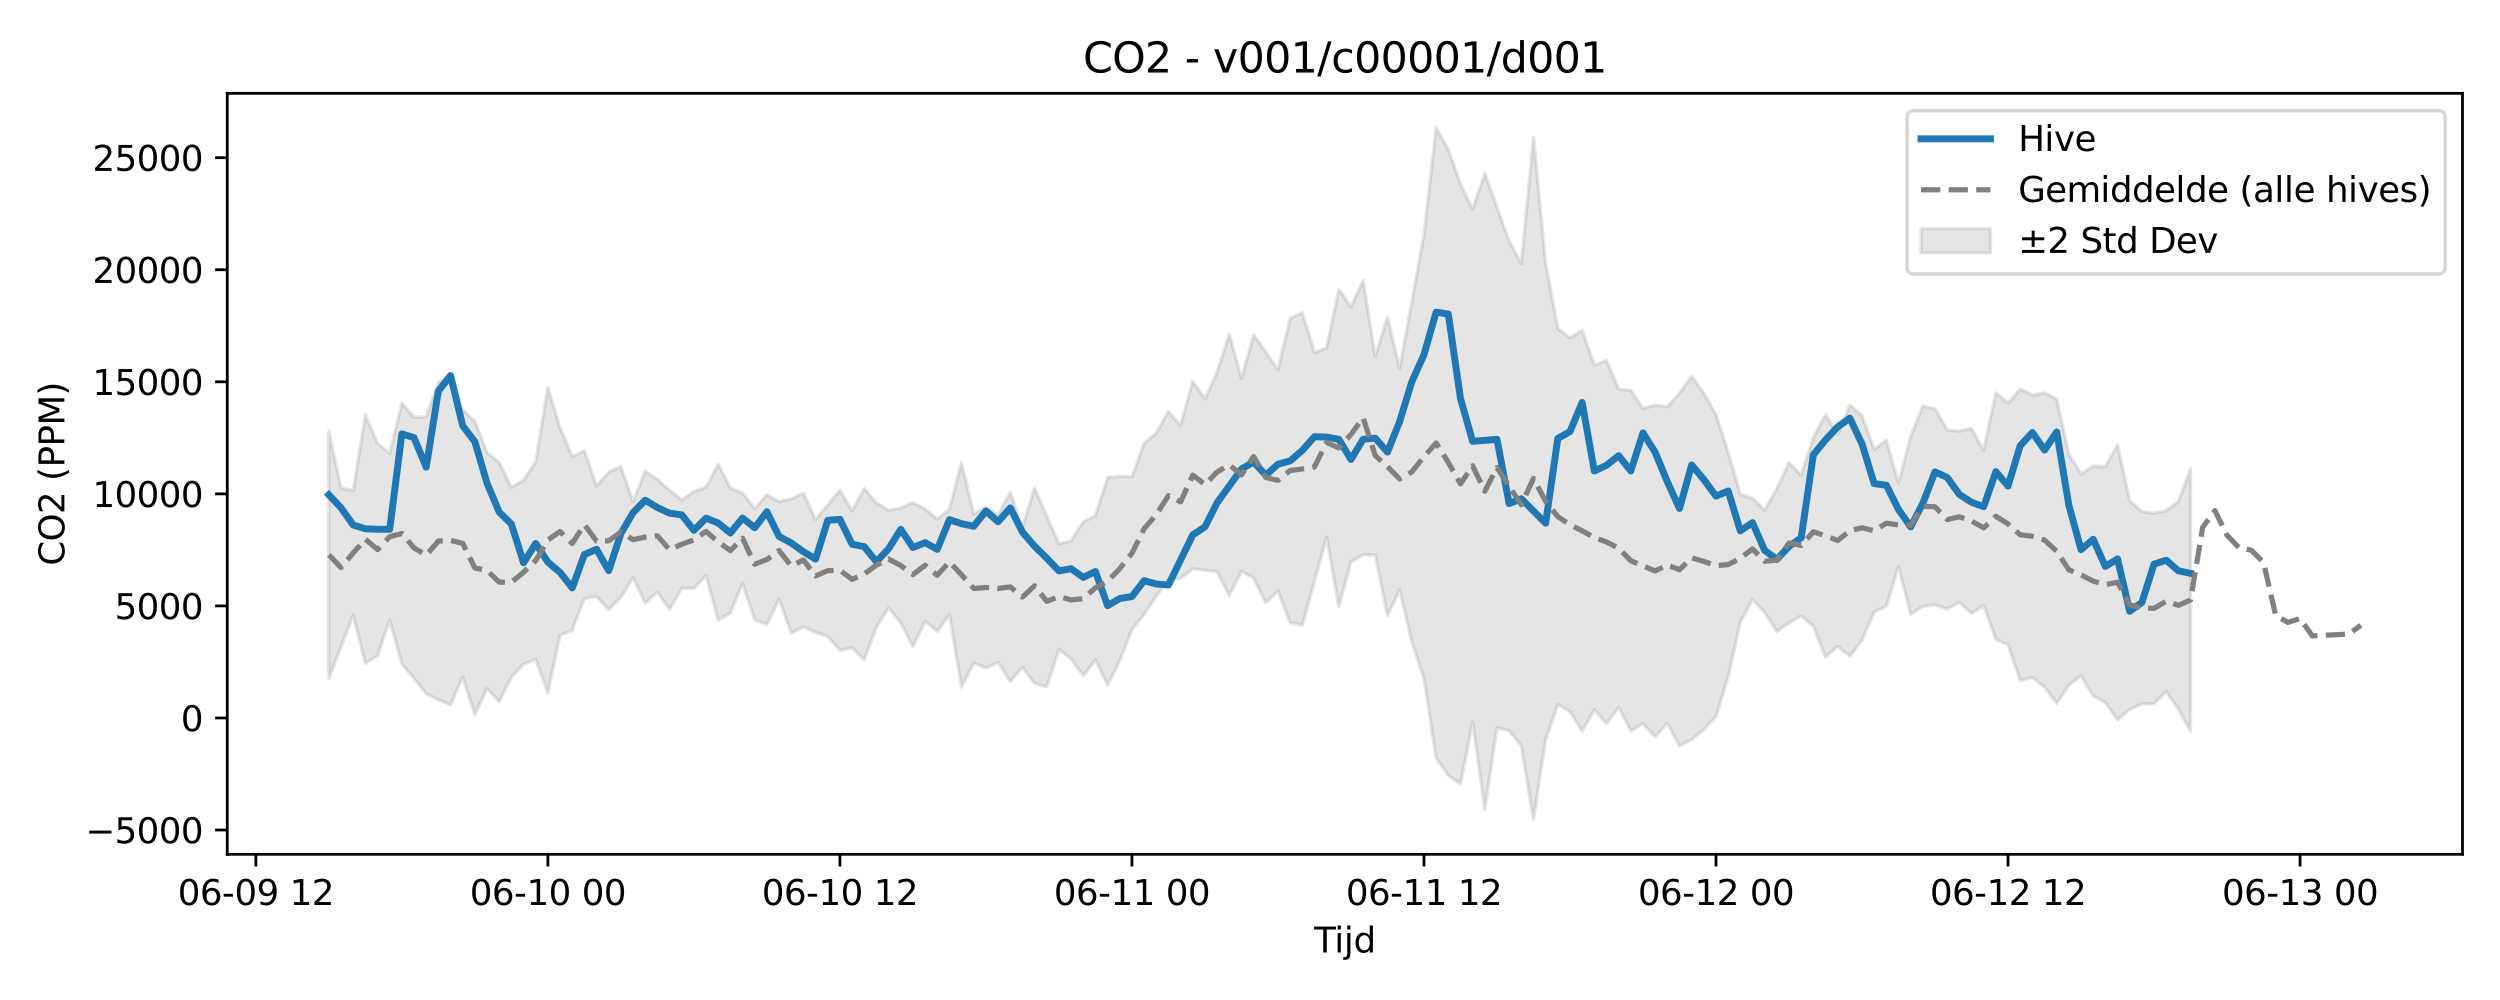 <?xml version="1.0" encoding="utf-8" standalone="no"?>
<!DOCTYPE svg PUBLIC "-//W3C//DTD SVG 1.1//EN"
  "http://www.w3.org/Graphics/SVG/1.1/DTD/svg11.dtd">
<svg xmlns:xlink="http://www.w3.org/1999/xlink" width="720pt" height="288pt" viewBox="0 0 720 288" xmlns="http://www.w3.org/2000/svg" version="1.1">
 <defs>
  <style type="text/css">*{stroke-linejoin: round; stroke-linecap: butt}</style>
 </defs>
 <g id="figure_1">
  <g id="patch_1">
   <path d="M 0 288 
L 720 288 
L 720 0 
L 0 0 
z
" style="fill: #ffffff"/>
  </g>
  <g id="axes_1">
   <g id="patch_2">
    <path d="M 65.45 246.04 
L 709.2 246.04 
L 709.2 26.88 
L 65.45 26.88 
z
" style="fill: #ffffff"/>
   </g>
   <g id="FillBetweenPolyCollection_1">
    <defs>
     <path id="m778c0a6f77" d="M 94.711 -163.724 
L 94.711 -92.685 
L 98.216 -101.659 
L 101.72 -110.799 
L 105.224 -96.98 
L 108.729 -99.143 
L 112.233 -109.472 
L 115.737 -96.816 
L 119.242 -92.606 
L 122.746 -88.187 
L 126.251 -86.468 
L 129.755 -84.993 
L 133.259 -93.028 
L 136.764 -82.207 
L 140.268 -89.719 
L 143.772 -85.913 
L 147.277 -92.959 
L 150.781 -96.705 
L 154.285 -98.048 
L 157.79 -88.462 
L 161.294 -105.051 
L 164.798 -106.446 
L 168.303 -115.63 
L 171.807 -116.232 
L 175.312 -112.45 
L 178.816 -115.993 
L 182.32 -121.655 
L 185.825 -114.295 
L 189.329 -117.542 
L 192.833 -112.461 
L 196.338 -118.574 
L 199.842 -118.573 
L 203.346 -122.231 
L 206.851 -109.398 
L 210.355 -111.501 
L 213.859 -119.966 
L 217.364 -109.494 
L 220.868 -108.139 
L 224.372 -115.425 
L 227.877 -105.657 
L 231.381 -107.45 
L 234.886 -105.893 
L 238.39 -104.692 
L 241.894 -100.757 
L 245.399 -101.395 
L 248.903 -98.008 
L 252.407 -107.343 
L 255.912 -112.953 
L 259.416 -108.597 
L 262.92 -101.781 
L 266.425 -109.017 
L 269.929 -106.128 
L 273.433 -111.037 
L 276.938 -90.12 
L 280.442 -97.076 
L 283.947 -95.622 
L 287.451 -97.276 
L 290.955 -91.741 
L 294.46 -95.83 
L 297.964 -91.153 
L 301.468 -90.254 
L 304.973 -100.965 
L 308.477 -98.223 
L 311.981 -93.38 
L 315.486 -97.934 
L 318.99 -90.638 
L 322.494 -97.667 
L 325.999 -106.684 
L 329.503 -111.089 
L 333.007 -116.275 
L 336.512 -121.079 
L 340.016 -121.437 
L 343.521 -124.173 
L 347.025 -123.781 
L 350.529 -123.364 
L 354.034 -116.416 
L 357.538 -123.534 
L 361.042 -121.498 
L 364.547 -114.367 
L 368.051 -117.801 
L 371.555 -108.666 
L 375.06 -107.972 
L 378.564 -120.616 
L 382.068 -133.316 
L 385.573 -113.282 
L 389.077 -126.2 
L 392.582 -128.179 
L 396.086 -128.191 
L 399.59 -110.651 
L 403.095 -118.142 
L 406.599 -103.223 
L 410.103 -92.496 
L 413.608 -69.696 
L 417.112 -64.666 
L 420.616 -62.239 
L 424.121 -79.957 
L 427.625 -55.011 
L 431.129 -78.392 
L 434.634 -77.546 
L 438.138 -73.177 
L 441.643 -51.922 
L 445.147 -75.005 
L 448.651 -85.092 
L 452.156 -83.055 
L 455.66 -77.421 
L 459.164 -83.582 
L 462.669 -79.598 
L 466.173 -84.281 
L 469.677 -77.422 
L 473.182 -79.65 
L 476.686 -75.801 
L 480.19 -79.687 
L 483.695 -73.108 
L 487.199 -75.015 
L 490.703 -77.904 
L 494.208 -81.676 
L 497.712 -93.076 
L 501.217 -108.819 
L 504.721 -115.348 
L 508.225 -111.6 
L 511.73 -106.134 
L 515.234 -108.563 
L 518.738 -110.634 
L 522.243 -107.655 
L 525.747 -98.771 
L 529.251 -101.799 
L 532.756 -98.973 
L 536.26 -103.654 
L 539.764 -111.756 
L 543.269 -113.401 
L 546.773 -124.785 
L 550.278 -111.068 
L 553.782 -113.334 
L 557.286 -113.804 
L 560.791 -112.538 
L 564.295 -114.497 
L 567.799 -111.329 
L 571.304 -113.607 
L 574.808 -103.821 
L 578.312 -102.284 
L 581.817 -92.008 
L 585.321 -92.876 
L 588.825 -90.093 
L 592.33 -85.402 
L 595.834 -90.636 
L 599.338 -93.378 
L 602.843 -87.522 
L 606.347 -85.632 
L 609.852 -80.746 
L 613.356 -83.663 
L 616.86 -85.271 
L 620.365 -85.357 
L 623.869 -88.803 
L 627.373 -83.814 
L 630.878 -77.45 
L 630.878 -152.957 
L 630.878 -152.957 
L 627.373 -143.516 
L 623.869 -140.914 
L 620.365 -140.228 
L 616.86 -140.643 
L 613.356 -143.904 
L 609.852 -159.85 
L 606.347 -153.591 
L 602.843 -153.787 
L 599.338 -151.448 
L 595.834 -157.179 
L 592.33 -173.07 
L 588.825 -174.824 
L 585.321 -174.232 
L 581.817 -175.935 
L 578.312 -171.914 
L 574.808 -174.825 
L 571.304 -158.313 
L 567.799 -164.585 
L 564.295 -163.812 
L 560.791 -164.189 
L 557.286 -170.283 
L 553.782 -171.023 
L 550.278 -162.359 
L 546.773 -148.821 
L 543.269 -161.242 
L 539.764 -158.556 
L 536.26 -168.297 
L 532.756 -171.347 
L 529.251 -162.874 
L 525.747 -168.583 
L 522.243 -162.036 
L 518.738 -151.157 
L 515.234 -154.72 
L 511.73 -147.27 
L 508.225 -141.106 
L 504.721 -144.491 
L 501.217 -145.648 
L 497.712 -157.707 
L 494.208 -168.566 
L 490.703 -174.713 
L 487.199 -179.682 
L 483.695 -174.726 
L 480.19 -170.892 
L 476.686 -171.31 
L 473.182 -170.341 
L 469.677 -175.572 
L 466.173 -175.903 
L 462.669 -184.232 
L 459.164 -182.8 
L 455.66 -192.86 
L 452.156 -190.712 
L 448.651 -193.347 
L 445.147 -212.213 
L 441.643 -248.52 
L 438.138 -212.056 
L 434.634 -218.574 
L 431.129 -228.282 
L 427.625 -238.042 
L 424.121 -227.746 
L 420.616 -235.054 
L 417.112 -244.946 
L 413.608 -251.158 
L 410.103 -220.424 
L 406.599 -201.003 
L 403.095 -181.959 
L 399.59 -196.606 
L 396.086 -185.353 
L 392.582 -207.194 
L 389.077 -199.543 
L 385.573 -204.684 
L 382.068 -187.857 
L 378.564 -186.425 
L 375.06 -197.906 
L 371.555 -196.319 
L 368.051 -181.488 
L 364.547 -186.629 
L 361.042 -191.543 
L 357.538 -178.943 
L 354.034 -191.816 
L 350.529 -180.768 
L 347.025 -173.107 
L 343.521 -178.162 
L 340.016 -165.482 
L 336.512 -169.464 
L 333.007 -163.301 
L 329.503 -160.363 
L 325.999 -150.656 
L 322.494 -150.837 
L 318.99 -150.455 
L 315.486 -139.494 
L 311.981 -137.759 
L 308.477 -132.231 
L 304.973 -131.363 
L 301.468 -139.393 
L 297.964 -147.418 
L 294.46 -136.262 
L 290.955 -146.226 
L 287.451 -139.749 
L 283.947 -141.965 
L 280.442 -139.939 
L 276.938 -154.752 
L 273.433 -141.346 
L 269.929 -138.514 
L 266.425 -141.375 
L 262.92 -143.241 
L 259.416 -141.664 
L 255.912 -141.074 
L 252.407 -143.122 
L 248.903 -147.345 
L 245.399 -140.862 
L 241.894 -146.812 
L 238.39 -142.6 
L 234.886 -138.37 
L 231.381 -146.004 
L 227.877 -144.327 
L 224.372 -143.481 
L 220.868 -145.54 
L 217.364 -141.504 
L 213.859 -146.01 
L 210.355 -147.397 
L 206.851 -154.323 
L 203.346 -147.706 
L 199.842 -146.436 
L 196.338 -143.962 
L 192.833 -146.854 
L 189.329 -149.885 
L 185.825 -152.333 
L 182.32 -143.501 
L 178.816 -153.59 
L 175.312 -152.058 
L 171.807 -148.065 
L 168.303 -158.19 
L 164.798 -156.49 
L 161.294 -164.799 
L 157.79 -176.457 
L 154.285 -155.068 
L 150.781 -149.703 
L 147.277 -147.623 
L 143.772 -154.805 
L 140.268 -157.713 
L 136.764 -166.626 
L 133.259 -169.997 
L 129.755 -179.731 
L 126.251 -177.877 
L 122.746 -168.012 
L 119.242 -167.811 
L 115.737 -171.88 
L 112.233 -157.426 
L 108.729 -160.339 
L 105.224 -168.451 
L 101.72 -146.719 
L 98.216 -147.43 
L 94.711 -163.724 
z
" style="stroke: #808080; stroke-opacity: 0.2"/>
    </defs>
    <g clip-path="url(#pb9022d9bfd)">
     <use xlink:href="#m778c0a6f77" x="0" y="288" style="fill: #808080; fill-opacity: 0.2; stroke: #808080; stroke-opacity: 0.2"/>
    </g>
   </g>
   <g id="matplotlib.axis_1">
    <g id="xtick_1">
     <g id="line2d_1">
      <defs>
       <path id="m0ff8b7db9d" d="M 0 0 
L 0 3.5 
" style="stroke: #000000; stroke-width: 0.8"/>
      </defs>
      <g>
       <use xlink:href="#m0ff8b7db9d" x="73.685" y="246.04" style="stroke: #000000; stroke-width: 0.8"/>
      </g>
     </g>
     <g id="text_1">
      <!-- 06-09 12 -->
      <g transform="translate(51.205 260.638) scale(0.1 -0.1)">
       <defs>
        <path id="DejaVuSans-30" d="M 2034 4250 
Q 1547 4250 1301 3770 
Q 1056 3291 1056 2328 
Q 1056 1369 1301 889 
Q 1547 409 2034 409 
Q 2525 409 2770 889 
Q 3016 1369 3016 2328 
Q 3016 3291 2770 3770 
Q 2525 4250 2034 4250 
z
M 2034 4750 
Q 2819 4750 3233 4129 
Q 3647 3509 3647 2328 
Q 3647 1150 3233 529 
Q 2819 -91 2034 -91 
Q 1250 -91 836 529 
Q 422 1150 422 2328 
Q 422 3509 836 4129 
Q 1250 4750 2034 4750 
z
" transform="scale(0.016)"/>
        <path id="DejaVuSans-36" d="M 2113 2584 
Q 1688 2584 1439 2293 
Q 1191 2003 1191 1497 
Q 1191 994 1439 701 
Q 1688 409 2113 409 
Q 2538 409 2786 701 
Q 3034 994 3034 1497 
Q 3034 2003 2786 2293 
Q 2538 2584 2113 2584 
z
M 3366 4563 
L 3366 3988 
Q 3128 4100 2886 4159 
Q 2644 4219 2406 4219 
Q 1781 4219 1451 3797 
Q 1122 3375 1075 2522 
Q 1259 2794 1537 2939 
Q 1816 3084 2150 3084 
Q 2853 3084 3261 2657 
Q 3669 2231 3669 1497 
Q 3669 778 3244 343 
Q 2819 -91 2113 -91 
Q 1303 -91 875 529 
Q 447 1150 447 2328 
Q 447 3434 972 4092 
Q 1497 4750 2381 4750 
Q 2619 4750 2861 4703 
Q 3103 4656 3366 4563 
z
" transform="scale(0.016)"/>
        <path id="DejaVuSans-2d" d="M 313 2009 
L 1997 2009 
L 1997 1497 
L 313 1497 
L 313 2009 
z
" transform="scale(0.016)"/>
        <path id="DejaVuSans-39" d="M 703 97 
L 703 672 
Q 941 559 1184 500 
Q 1428 441 1663 441 
Q 2288 441 2617 861 
Q 2947 1281 2994 2138 
Q 2813 1869 2534 1725 
Q 2256 1581 1919 1581 
Q 1219 1581 811 2004 
Q 403 2428 403 3163 
Q 403 3881 828 4315 
Q 1253 4750 1959 4750 
Q 2769 4750 3195 4129 
Q 3622 3509 3622 2328 
Q 3622 1225 3098 567 
Q 2575 -91 1691 -91 
Q 1453 -91 1209 -44 
Q 966 3 703 97 
z
M 1959 2075 
Q 2384 2075 2632 2365 
Q 2881 2656 2881 3163 
Q 2881 3666 2632 3958 
Q 2384 4250 1959 4250 
Q 1534 4250 1286 3958 
Q 1038 3666 1038 3163 
Q 1038 2656 1286 2365 
Q 1534 2075 1959 2075 
z
" transform="scale(0.016)"/>
        <path id="DejaVuSans-20" transform="scale(0.016)"/>
        <path id="DejaVuSans-31" d="M 794 531 
L 1825 531 
L 1825 4091 
L 703 3866 
L 703 4441 
L 1819 4666 
L 2450 4666 
L 2450 531 
L 3481 531 
L 3481 0 
L 794 0 
L 794 531 
z
" transform="scale(0.016)"/>
        <path id="DejaVuSans-32" d="M 1228 531 
L 3431 531 
L 3431 0 
L 469 0 
L 469 531 
Q 828 903 1448 1529 
Q 2069 2156 2228 2338 
Q 2531 2678 2651 2914 
Q 2772 3150 2772 3378 
Q 2772 3750 2511 3984 
Q 2250 4219 1831 4219 
Q 1534 4219 1204 4116 
Q 875 4013 500 3803 
L 500 4441 
Q 881 4594 1212 4672 
Q 1544 4750 1819 4750 
Q 2544 4750 2975 4387 
Q 3406 4025 3406 3419 
Q 3406 3131 3298 2873 
Q 3191 2616 2906 2266 
Q 2828 2175 2409 1742 
Q 1991 1309 1228 531 
z
" transform="scale(0.016)"/>
       </defs>
       <use xlink:href="#DejaVuSans-30"/>
       <use xlink:href="#DejaVuSans-36" transform="translate(63.623 0)"/>
       <use xlink:href="#DejaVuSans-2d" transform="translate(127.246 0)"/>
       <use xlink:href="#DejaVuSans-30" transform="translate(163.33 0)"/>
       <use xlink:href="#DejaVuSans-39" transform="translate(226.953 0)"/>
       <use xlink:href="#DejaVuSans-20" transform="translate(290.576 0)"/>
       <use xlink:href="#DejaVuSans-31" transform="translate(322.363 0)"/>
       <use xlink:href="#DejaVuSans-32" transform="translate(385.986 0)"/>
      </g>
     </g>
    </g>
    <g id="xtick_2">
     <g id="line2d_2">
      <g>
       <use xlink:href="#m0ff8b7db9d" x="157.79" y="246.04" style="stroke: #000000; stroke-width: 0.8"/>
      </g>
     </g>
     <g id="text_2">
      <!-- 06-10 00 -->
      <g transform="translate(135.309 260.638) scale(0.1 -0.1)">
       <use xlink:href="#DejaVuSans-30"/>
       <use xlink:href="#DejaVuSans-36" transform="translate(63.623 0)"/>
       <use xlink:href="#DejaVuSans-2d" transform="translate(127.246 0)"/>
       <use xlink:href="#DejaVuSans-31" transform="translate(163.33 0)"/>
       <use xlink:href="#DejaVuSans-30" transform="translate(226.953 0)"/>
       <use xlink:href="#DejaVuSans-20" transform="translate(290.576 0)"/>
       <use xlink:href="#DejaVuSans-30" transform="translate(322.363 0)"/>
       <use xlink:href="#DejaVuSans-30" transform="translate(385.986 0)"/>
      </g>
     </g>
    </g>
    <g id="xtick_3">
     <g id="line2d_3">
      <g>
       <use xlink:href="#m0ff8b7db9d" x="241.894" y="246.04" style="stroke: #000000; stroke-width: 0.8"/>
      </g>
     </g>
     <g id="text_3">
      <!-- 06-10 12 -->
      <g transform="translate(219.414 260.638) scale(0.1 -0.1)">
       <use xlink:href="#DejaVuSans-30"/>
       <use xlink:href="#DejaVuSans-36" transform="translate(63.623 0)"/>
       <use xlink:href="#DejaVuSans-2d" transform="translate(127.246 0)"/>
       <use xlink:href="#DejaVuSans-31" transform="translate(163.33 0)"/>
       <use xlink:href="#DejaVuSans-30" transform="translate(226.953 0)"/>
       <use xlink:href="#DejaVuSans-20" transform="translate(290.576 0)"/>
       <use xlink:href="#DejaVuSans-31" transform="translate(322.363 0)"/>
       <use xlink:href="#DejaVuSans-32" transform="translate(385.986 0)"/>
      </g>
     </g>
    </g>
    <g id="xtick_4">
     <g id="line2d_4">
      <g>
       <use xlink:href="#m0ff8b7db9d" x="325.999" y="246.04" style="stroke: #000000; stroke-width: 0.8"/>
      </g>
     </g>
     <g id="text_4">
      <!-- 06-11 00 -->
      <g transform="translate(303.518 260.638) scale(0.1 -0.1)">
       <use xlink:href="#DejaVuSans-30"/>
       <use xlink:href="#DejaVuSans-36" transform="translate(63.623 0)"/>
       <use xlink:href="#DejaVuSans-2d" transform="translate(127.246 0)"/>
       <use xlink:href="#DejaVuSans-31" transform="translate(163.33 0)"/>
       <use xlink:href="#DejaVuSans-31" transform="translate(226.953 0)"/>
       <use xlink:href="#DejaVuSans-20" transform="translate(290.576 0)"/>
       <use xlink:href="#DejaVuSans-30" transform="translate(322.363 0)"/>
       <use xlink:href="#DejaVuSans-30" transform="translate(385.986 0)"/>
      </g>
     </g>
    </g>
    <g id="xtick_5">
     <g id="line2d_5">
      <g>
       <use xlink:href="#m0ff8b7db9d" x="410.103" y="246.04" style="stroke: #000000; stroke-width: 0.8"/>
      </g>
     </g>
     <g id="text_5">
      <!-- 06-11 12 -->
      <g transform="translate(387.623 260.638) scale(0.1 -0.1)">
       <use xlink:href="#DejaVuSans-30"/>
       <use xlink:href="#DejaVuSans-36" transform="translate(63.623 0)"/>
       <use xlink:href="#DejaVuSans-2d" transform="translate(127.246 0)"/>
       <use xlink:href="#DejaVuSans-31" transform="translate(163.33 0)"/>
       <use xlink:href="#DejaVuSans-31" transform="translate(226.953 0)"/>
       <use xlink:href="#DejaVuSans-20" transform="translate(290.576 0)"/>
       <use xlink:href="#DejaVuSans-31" transform="translate(322.363 0)"/>
       <use xlink:href="#DejaVuSans-32" transform="translate(385.986 0)"/>
      </g>
     </g>
    </g>
    <g id="xtick_6">
     <g id="line2d_6">
      <g>
       <use xlink:href="#m0ff8b7db9d" x="494.208" y="246.04" style="stroke: #000000; stroke-width: 0.8"/>
      </g>
     </g>
     <g id="text_6">
      <!-- 06-12 00 -->
      <g transform="translate(471.727 260.638) scale(0.1 -0.1)">
       <use xlink:href="#DejaVuSans-30"/>
       <use xlink:href="#DejaVuSans-36" transform="translate(63.623 0)"/>
       <use xlink:href="#DejaVuSans-2d" transform="translate(127.246 0)"/>
       <use xlink:href="#DejaVuSans-31" transform="translate(163.33 0)"/>
       <use xlink:href="#DejaVuSans-32" transform="translate(226.953 0)"/>
       <use xlink:href="#DejaVuSans-20" transform="translate(290.576 0)"/>
       <use xlink:href="#DejaVuSans-30" transform="translate(322.363 0)"/>
       <use xlink:href="#DejaVuSans-30" transform="translate(385.986 0)"/>
      </g>
     </g>
    </g>
    <g id="xtick_7">
     <g id="line2d_7">
      <g>
       <use xlink:href="#m0ff8b7db9d" x="578.312" y="246.04" style="stroke: #000000; stroke-width: 0.8"/>
      </g>
     </g>
     <g id="text_7">
      <!-- 06-12 12 -->
      <g transform="translate(555.832 260.638) scale(0.1 -0.1)">
       <use xlink:href="#DejaVuSans-30"/>
       <use xlink:href="#DejaVuSans-36" transform="translate(63.623 0)"/>
       <use xlink:href="#DejaVuSans-2d" transform="translate(127.246 0)"/>
       <use xlink:href="#DejaVuSans-31" transform="translate(163.33 0)"/>
       <use xlink:href="#DejaVuSans-32" transform="translate(226.953 0)"/>
       <use xlink:href="#DejaVuSans-20" transform="translate(290.576 0)"/>
       <use xlink:href="#DejaVuSans-31" transform="translate(322.363 0)"/>
       <use xlink:href="#DejaVuSans-32" transform="translate(385.986 0)"/>
      </g>
     </g>
    </g>
    <g id="xtick_8">
     <g id="line2d_8">
      <g>
       <use xlink:href="#m0ff8b7db9d" x="662.417" y="246.04" style="stroke: #000000; stroke-width: 0.8"/>
      </g>
     </g>
     <g id="text_8">
      <!-- 06-13 00 -->
      <g transform="translate(639.936 260.638) scale(0.1 -0.1)">
       <defs>
        <path id="DejaVuSans-33" d="M 2597 2516 
Q 3050 2419 3304 2112 
Q 3559 1806 3559 1356 
Q 3559 666 3084 287 
Q 2609 -91 1734 -91 
Q 1441 -91 1130 -33 
Q 819 25 488 141 
L 488 750 
Q 750 597 1062 519 
Q 1375 441 1716 441 
Q 2309 441 2620 675 
Q 2931 909 2931 1356 
Q 2931 1769 2642 2001 
Q 2353 2234 1838 2234 
L 1294 2234 
L 1294 2753 
L 1863 2753 
Q 2328 2753 2575 2939 
Q 2822 3125 2822 3475 
Q 2822 3834 2567 4026 
Q 2313 4219 1838 4219 
Q 1578 4219 1281 4162 
Q 984 4106 628 3988 
L 628 4550 
Q 988 4650 1302 4700 
Q 1616 4750 1894 4750 
Q 2613 4750 3031 4423 
Q 3450 4097 3450 3541 
Q 3450 3153 3228 2886 
Q 3006 2619 2597 2516 
z
" transform="scale(0.016)"/>
       </defs>
       <use xlink:href="#DejaVuSans-30"/>
       <use xlink:href="#DejaVuSans-36" transform="translate(63.623 0)"/>
       <use xlink:href="#DejaVuSans-2d" transform="translate(127.246 0)"/>
       <use xlink:href="#DejaVuSans-31" transform="translate(163.33 0)"/>
       <use xlink:href="#DejaVuSans-33" transform="translate(226.953 0)"/>
       <use xlink:href="#DejaVuSans-20" transform="translate(290.576 0)"/>
       <use xlink:href="#DejaVuSans-30" transform="translate(322.363 0)"/>
       <use xlink:href="#DejaVuSans-30" transform="translate(385.986 0)"/>
      </g>
     </g>
    </g>
    <g id="text_9">
     <!-- Tijd -->
     <g transform="translate(378.475 274.317) scale(0.1 -0.1)">
      <defs>
       <path id="DejaVuSans-54" d="M -19 4666 
L 3928 4666 
L 3928 4134 
L 2272 4134 
L 2272 0 
L 1638 0 
L 1638 4134 
L -19 4134 
L -19 4666 
z
" transform="scale(0.016)"/>
       <path id="DejaVuSans-69" d="M 603 3500 
L 1178 3500 
L 1178 0 
L 603 0 
L 603 3500 
z
M 603 4863 
L 1178 4863 
L 1178 4134 
L 603 4134 
L 603 4863 
z
" transform="scale(0.016)"/>
       <path id="DejaVuSans-6a" d="M 603 3500 
L 1178 3500 
L 1178 -63 
Q 1178 -731 923 -1031 
Q 669 -1331 103 -1331 
L -116 -1331 
L -116 -844 
L 38 -844 
Q 366 -844 484 -692 
Q 603 -541 603 -63 
L 603 3500 
z
M 603 4863 
L 1178 4863 
L 1178 4134 
L 603 4134 
L 603 4863 
z
" transform="scale(0.016)"/>
       <path id="DejaVuSans-64" d="M 2906 2969 
L 2906 4863 
L 3481 4863 
L 3481 0 
L 2906 0 
L 2906 525 
Q 2725 213 2448 61 
Q 2172 -91 1784 -91 
Q 1150 -91 751 415 
Q 353 922 353 1747 
Q 353 2572 751 3078 
Q 1150 3584 1784 3584 
Q 2172 3584 2448 3432 
Q 2725 3281 2906 2969 
z
M 947 1747 
Q 947 1113 1208 752 
Q 1469 391 1925 391 
Q 2381 391 2643 752 
Q 2906 1113 2906 1747 
Q 2906 2381 2643 2742 
Q 2381 3103 1925 3103 
Q 1469 3103 1208 2742 
Q 947 2381 947 1747 
z
" transform="scale(0.016)"/>
      </defs>
      <use xlink:href="#DejaVuSans-54"/>
      <use xlink:href="#DejaVuSans-69" transform="translate(57.959 0)"/>
      <use xlink:href="#DejaVuSans-6a" transform="translate(85.742 0)"/>
      <use xlink:href="#DejaVuSans-64" transform="translate(113.525 0)"/>
     </g>
    </g>
   </g>
   <g id="matplotlib.axis_2">
    <g id="ytick_1">
     <g id="line2d_9">
      <defs>
       <path id="m978767dc41" d="M 0 0 
L -3.5 0 
" style="stroke: #000000; stroke-width: 0.8"/>
      </defs>
      <g>
       <use xlink:href="#m978767dc41" x="65.45" y="239.047" style="stroke: #000000; stroke-width: 0.8"/>
      </g>
     </g>
     <g id="text_10">
      <!-- −5000 -->
      <g transform="translate(24.62 242.846) scale(0.1 -0.1)">
       <defs>
        <path id="DejaVuSans-2212" d="M 678 2272 
L 4684 2272 
L 4684 1741 
L 678 1741 
L 678 2272 
z
" transform="scale(0.016)"/>
        <path id="DejaVuSans-35" d="M 691 4666 
L 3169 4666 
L 3169 4134 
L 1269 4134 
L 1269 2991 
Q 1406 3038 1543 3061 
Q 1681 3084 1819 3084 
Q 2600 3084 3056 2656 
Q 3513 2228 3513 1497 
Q 3513 744 3044 326 
Q 2575 -91 1722 -91 
Q 1428 -91 1123 -41 
Q 819 9 494 109 
L 494 744 
Q 775 591 1075 516 
Q 1375 441 1709 441 
Q 2250 441 2565 725 
Q 2881 1009 2881 1497 
Q 2881 1984 2565 2268 
Q 2250 2553 1709 2553 
Q 1456 2553 1204 2497 
Q 953 2441 691 2322 
L 691 4666 
z
" transform="scale(0.016)"/>
       </defs>
       <use xlink:href="#DejaVuSans-2212"/>
       <use xlink:href="#DejaVuSans-35" transform="translate(83.789 0)"/>
       <use xlink:href="#DejaVuSans-30" transform="translate(147.412 0)"/>
       <use xlink:href="#DejaVuSans-30" transform="translate(211.035 0)"/>
       <use xlink:href="#DejaVuSans-30" transform="translate(274.658 0)"/>
      </g>
     </g>
    </g>
    <g id="ytick_2">
     <g id="line2d_10">
      <g>
       <use xlink:href="#m978767dc41" x="65.45" y="206.774" style="stroke: #000000; stroke-width: 0.8"/>
      </g>
     </g>
     <g id="text_11">
      <!-- 0 -->
      <g transform="translate(52.087 210.573) scale(0.1 -0.1)">
       <use xlink:href="#DejaVuSans-30"/>
      </g>
     </g>
    </g>
    <g id="ytick_3">
     <g id="line2d_11">
      <g>
       <use xlink:href="#m978767dc41" x="65.45" y="174.5" style="stroke: #000000; stroke-width: 0.8"/>
      </g>
     </g>
     <g id="text_12">
      <!-- 5000 -->
      <g transform="translate(33 178.299) scale(0.1 -0.1)">
       <use xlink:href="#DejaVuSans-35"/>
       <use xlink:href="#DejaVuSans-30" transform="translate(63.623 0)"/>
       <use xlink:href="#DejaVuSans-30" transform="translate(127.246 0)"/>
       <use xlink:href="#DejaVuSans-30" transform="translate(190.869 0)"/>
      </g>
     </g>
    </g>
    <g id="ytick_4">
     <g id="line2d_12">
      <g>
       <use xlink:href="#m978767dc41" x="65.45" y="142.227" style="stroke: #000000; stroke-width: 0.8"/>
      </g>
     </g>
     <g id="text_13">
      <!-- 10000 -->
      <g transform="translate(26.637 146.026) scale(0.1 -0.1)">
       <use xlink:href="#DejaVuSans-31"/>
       <use xlink:href="#DejaVuSans-30" transform="translate(63.623 0)"/>
       <use xlink:href="#DejaVuSans-30" transform="translate(127.246 0)"/>
       <use xlink:href="#DejaVuSans-30" transform="translate(190.869 0)"/>
       <use xlink:href="#DejaVuSans-30" transform="translate(254.492 0)"/>
      </g>
     </g>
    </g>
    <g id="ytick_5">
     <g id="line2d_13">
      <g>
       <use xlink:href="#m978767dc41" x="65.45" y="109.953" style="stroke: #000000; stroke-width: 0.8"/>
      </g>
     </g>
     <g id="text_14">
      <!-- 15000 -->
      <g transform="translate(26.637 113.752) scale(0.1 -0.1)">
       <use xlink:href="#DejaVuSans-31"/>
       <use xlink:href="#DejaVuSans-35" transform="translate(63.623 0)"/>
       <use xlink:href="#DejaVuSans-30" transform="translate(127.246 0)"/>
       <use xlink:href="#DejaVuSans-30" transform="translate(190.869 0)"/>
       <use xlink:href="#DejaVuSans-30" transform="translate(254.492 0)"/>
      </g>
     </g>
    </g>
    <g id="ytick_6">
     <g id="line2d_14">
      <g>
       <use xlink:href="#m978767dc41" x="65.45" y="77.679" style="stroke: #000000; stroke-width: 0.8"/>
      </g>
     </g>
     <g id="text_15">
      <!-- 20000 -->
      <g transform="translate(26.637 81.479) scale(0.1 -0.1)">
       <use xlink:href="#DejaVuSans-32"/>
       <use xlink:href="#DejaVuSans-30" transform="translate(63.623 0)"/>
       <use xlink:href="#DejaVuSans-30" transform="translate(127.246 0)"/>
       <use xlink:href="#DejaVuSans-30" transform="translate(190.869 0)"/>
       <use xlink:href="#DejaVuSans-30" transform="translate(254.492 0)"/>
      </g>
     </g>
    </g>
    <g id="ytick_7">
     <g id="line2d_15">
      <g>
       <use xlink:href="#m978767dc41" x="65.45" y="45.406" style="stroke: #000000; stroke-width: 0.8"/>
      </g>
     </g>
     <g id="text_16">
      <!-- 25000 -->
      <g transform="translate(26.637 49.205) scale(0.1 -0.1)">
       <use xlink:href="#DejaVuSans-32"/>
       <use xlink:href="#DejaVuSans-35" transform="translate(63.623 0)"/>
       <use xlink:href="#DejaVuSans-30" transform="translate(127.246 0)"/>
       <use xlink:href="#DejaVuSans-30" transform="translate(190.869 0)"/>
       <use xlink:href="#DejaVuSans-30" transform="translate(254.492 0)"/>
      </g>
     </g>
    </g>
    <g id="text_17">
     <!-- CO2 (PPM) -->
     <g transform="translate(18.541 162.903) rotate(-90) scale(0.1 -0.1)">
      <defs>
       <path id="DejaVuSans-43" d="M 4122 4306 
L 4122 3641 
Q 3803 3938 3442 4084 
Q 3081 4231 2675 4231 
Q 1875 4231 1450 3742 
Q 1025 3253 1025 2328 
Q 1025 1406 1450 917 
Q 1875 428 2675 428 
Q 3081 428 3442 575 
Q 3803 722 4122 1019 
L 4122 359 
Q 3791 134 3420 21 
Q 3050 -91 2638 -91 
Q 1578 -91 968 557 
Q 359 1206 359 2328 
Q 359 3453 968 4101 
Q 1578 4750 2638 4750 
Q 3056 4750 3426 4639 
Q 3797 4528 4122 4306 
z
" transform="scale(0.016)"/>
       <path id="DejaVuSans-4f" d="M 2522 4238 
Q 1834 4238 1429 3725 
Q 1025 3213 1025 2328 
Q 1025 1447 1429 934 
Q 1834 422 2522 422 
Q 3209 422 3611 934 
Q 4013 1447 4013 2328 
Q 4013 3213 3611 3725 
Q 3209 4238 2522 4238 
z
M 2522 4750 
Q 3503 4750 4090 4092 
Q 4678 3434 4678 2328 
Q 4678 1225 4090 567 
Q 3503 -91 2522 -91 
Q 1538 -91 948 565 
Q 359 1222 359 2328 
Q 359 3434 948 4092 
Q 1538 4750 2522 4750 
z
" transform="scale(0.016)"/>
       <path id="DejaVuSans-28" d="M 1984 4856 
Q 1566 4138 1362 3434 
Q 1159 2731 1159 2009 
Q 1159 1288 1364 580 
Q 1569 -128 1984 -844 
L 1484 -844 
Q 1016 -109 783 600 
Q 550 1309 550 2009 
Q 550 2706 781 3412 
Q 1013 4119 1484 4856 
L 1984 4856 
z
" transform="scale(0.016)"/>
       <path id="DejaVuSans-50" d="M 1259 4147 
L 1259 2394 
L 2053 2394 
Q 2494 2394 2734 2622 
Q 2975 2850 2975 3272 
Q 2975 3691 2734 3919 
Q 2494 4147 2053 4147 
L 1259 4147 
z
M 628 4666 
L 2053 4666 
Q 2838 4666 3239 4311 
Q 3641 3956 3641 3272 
Q 3641 2581 3239 2228 
Q 2838 1875 2053 1875 
L 1259 1875 
L 1259 0 
L 628 0 
L 628 4666 
z
" transform="scale(0.016)"/>
       <path id="DejaVuSans-4d" d="M 628 4666 
L 1569 4666 
L 2759 1491 
L 3956 4666 
L 4897 4666 
L 4897 0 
L 4281 0 
L 4281 4097 
L 3078 897 
L 2444 897 
L 1241 4097 
L 1241 0 
L 628 0 
L 628 4666 
z
" transform="scale(0.016)"/>
       <path id="DejaVuSans-29" d="M 513 4856 
L 1013 4856 
Q 1481 4119 1714 3412 
Q 1947 2706 1947 2009 
Q 1947 1309 1714 600 
Q 1481 -109 1013 -844 
L 513 -844 
Q 928 -128 1133 580 
Q 1338 1288 1338 2009 
Q 1338 2731 1133 3434 
Q 928 4138 513 4856 
z
" transform="scale(0.016)"/>
      </defs>
      <use xlink:href="#DejaVuSans-43"/>
      <use xlink:href="#DejaVuSans-4f" transform="translate(69.824 0)"/>
      <use xlink:href="#DejaVuSans-32" transform="translate(148.535 0)"/>
      <use xlink:href="#DejaVuSans-20" transform="translate(212.158 0)"/>
      <use xlink:href="#DejaVuSans-28" transform="translate(243.945 0)"/>
      <use xlink:href="#DejaVuSans-50" transform="translate(282.959 0)"/>
      <use xlink:href="#DejaVuSans-50" transform="translate(343.262 0)"/>
      <use xlink:href="#DejaVuSans-4d" transform="translate(403.564 0)"/>
      <use xlink:href="#DejaVuSans-29" transform="translate(489.844 0)"/>
     </g>
    </g>
   </g>
   <g id="line2d_16">
    <path d="M 94.711 142.517 
L 98.216 146.252 
L 101.72 151.211 
L 105.224 152.289 
L 108.729 152.431 
L 112.233 152.429 
L 115.737 124.956 
L 119.242 126.047 
L 122.746 134.556 
L 126.251 112.619 
L 129.755 108.159 
L 133.259 122.632 
L 136.764 127.221 
L 140.268 139.178 
L 143.772 147.481 
L 147.277 150.94 
L 150.781 162.058 
L 154.285 156.545 
L 157.79 161.896 
L 161.294 164.846 
L 164.798 169.321 
L 168.303 159.708 
L 171.807 158.193 
L 175.312 164.34 
L 178.816 153.654 
L 182.32 147.655 
L 185.825 144.062 
L 189.329 146.17 
L 192.833 147.801 
L 196.338 148.283 
L 199.842 152.724 
L 203.346 149.221 
L 206.851 150.648 
L 210.355 153.507 
L 213.859 149.2 
L 217.364 151.99 
L 220.868 147.382 
L 224.372 154.501 
L 227.877 156.373 
L 231.381 158.878 
L 234.886 161.008 
L 238.39 149.858 
L 241.894 149.572 
L 245.399 156.732 
L 248.903 157.449 
L 252.407 161.789 
L 255.912 158.034 
L 259.416 152.446 
L 262.92 157.683 
L 266.425 156.281 
L 269.929 158.208 
L 273.433 149.677 
L 276.938 150.829 
L 280.442 151.575 
L 283.947 147.169 
L 287.451 150.271 
L 290.955 146.267 
L 294.46 153.243 
L 297.964 157.305 
L 301.468 160.775 
L 304.973 164.422 
L 308.477 163.783 
L 311.981 166.279 
L 315.486 164.603 
L 318.99 174.429 
L 322.494 172.349 
L 325.999 171.811 
L 329.503 167.228 
L 333.007 168.196 
L 336.512 168.489 
L 343.521 154.052 
L 347.025 151.749 
L 350.529 144.783 
L 357.538 135.092 
L 361.042 133.039 
L 364.547 136.867 
L 368.051 133.687 
L 371.555 132.745 
L 375.06 129.717 
L 378.564 125.758 
L 382.068 125.894 
L 385.573 126.511 
L 389.077 132.319 
L 392.582 126.511 
L 396.086 126.195 
L 399.59 130.212 
L 403.095 121.402 
L 406.599 109.962 
L 410.103 102.143 
L 413.608 89.892 
L 417.112 90.444 
L 420.616 114.755 
L 424.121 127.105 
L 431.129 126.535 
L 434.634 145.034 
L 438.138 143.653 
L 445.147 150.669 
L 448.651 126.277 
L 452.156 124.295 
L 455.66 115.924 
L 459.164 135.643 
L 462.669 134.01 
L 466.173 131.249 
L 469.677 135.628 
L 473.182 124.661 
L 476.686 130.26 
L 480.19 138.722 
L 483.695 146.444 
L 487.199 133.913 
L 490.703 138.108 
L 494.208 142.881 
L 497.712 141.405 
L 501.217 152.879 
L 504.721 150.527 
L 508.225 158.501 
L 511.73 161.107 
L 515.234 157.374 
L 518.738 154.893 
L 522.243 130.978 
L 525.747 126.679 
L 529.251 122.946 
L 532.756 120.41 
L 536.26 127.884 
L 539.764 139.285 
L 543.269 139.735 
L 546.773 146.749 
L 550.278 151.734 
L 553.782 144.931 
L 557.286 135.91 
L 560.791 137.512 
L 564.295 142.407 
L 567.799 144.662 
L 571.304 145.925 
L 574.808 135.841 
L 578.312 139.972 
L 581.817 128.37 
L 585.321 124.558 
L 588.825 129.61 
L 592.33 124.414 
L 595.834 145.525 
L 599.338 158.282 
L 602.843 155.319 
L 606.347 163.138 
L 609.852 160.96 
L 613.356 176.041 
L 616.86 173.513 
L 620.365 162.475 
L 623.869 161.352 
L 627.373 164.405 
L 630.878 165.113 
L 630.878 165.113 
" clip-path="url(#pb9022d9bfd)" style="fill: none; stroke: #1f77b4; stroke-width: 2; stroke-linecap: square"/>
   </g>
   <g id="line2d_17">
    <path d="M 94.711 159.795 
L 98.216 163.456 
L 101.72 159.241 
L 105.224 155.285 
L 108.729 158.259 
L 112.233 154.551 
L 115.737 153.652 
L 119.242 157.792 
L 122.746 159.9 
L 126.251 155.828 
L 129.755 155.638 
L 133.259 156.487 
L 136.764 163.583 
L 140.268 164.284 
L 143.772 167.641 
L 147.277 167.709 
L 150.781 164.796 
L 154.285 161.442 
L 157.79 155.541 
L 161.294 153.075 
L 164.798 156.532 
L 168.303 151.09 
L 171.807 155.851 
L 175.312 155.746 
L 178.816 153.209 
L 182.32 155.422 
L 185.825 154.686 
L 189.329 154.287 
L 192.833 158.343 
L 196.338 156.732 
L 199.842 155.496 
L 203.346 153.032 
L 206.851 156.14 
L 210.355 158.551 
L 213.859 155.012 
L 217.364 162.501 
L 220.868 161.161 
L 224.372 158.547 
L 227.877 163.008 
L 231.381 161.273 
L 234.886 165.869 
L 238.39 164.354 
L 241.894 164.215 
L 245.399 166.871 
L 248.903 165.324 
L 252.407 162.768 
L 255.912 160.986 
L 259.416 162.87 
L 262.92 165.489 
L 266.425 162.804 
L 269.929 165.679 
L 273.433 161.809 
L 276.938 165.564 
L 280.442 169.493 
L 283.947 169.206 
L 287.451 169.488 
L 290.955 169.016 
L 294.46 171.954 
L 297.964 168.715 
L 301.468 173.177 
L 304.973 171.836 
L 308.477 172.773 
L 311.981 172.431 
L 315.486 169.286 
L 318.99 167.453 
L 322.494 163.748 
L 325.999 159.33 
L 329.503 152.274 
L 333.007 148.212 
L 336.512 142.729 
L 340.016 144.54 
L 343.521 136.833 
L 347.025 139.556 
L 350.529 135.934 
L 354.034 133.884 
L 357.538 136.761 
L 361.042 131.479 
L 364.547 137.502 
L 368.051 138.356 
L 371.555 135.508 
L 375.06 135.061 
L 378.564 134.479 
L 382.068 127.414 
L 385.573 129.017 
L 389.077 125.129 
L 392.582 120.314 
L 396.086 131.228 
L 399.59 134.372 
L 403.095 137.95 
L 406.599 135.887 
L 410.103 131.54 
L 413.608 127.573 
L 417.112 133.194 
L 420.616 139.353 
L 424.121 134.149 
L 427.625 141.473 
L 431.129 134.663 
L 438.138 145.384 
L 441.643 137.779 
L 445.147 144.391 
L 448.651 148.78 
L 452.156 151.116 
L 455.66 152.86 
L 459.164 154.809 
L 462.669 156.085 
L 466.173 157.908 
L 469.677 161.503 
L 476.686 164.445 
L 480.19 162.711 
L 483.695 164.083 
L 487.199 160.652 
L 490.703 161.692 
L 494.208 162.879 
L 497.712 162.608 
L 501.217 160.767 
L 504.721 158.081 
L 508.225 161.647 
L 511.73 161.298 
L 515.234 156.359 
L 518.738 157.105 
L 522.243 153.155 
L 525.747 154.323 
L 529.251 155.664 
L 532.756 152.84 
L 536.26 152.024 
L 539.764 152.844 
L 543.269 150.679 
L 546.773 151.197 
L 550.278 151.286 
L 553.782 145.822 
L 557.286 145.956 
L 560.791 149.637 
L 564.295 148.846 
L 567.799 150.043 
L 571.304 152.04 
L 574.808 148.677 
L 578.312 150.901 
L 581.817 154.028 
L 585.321 154.446 
L 588.825 155.541 
L 592.33 158.764 
L 595.834 164.092 
L 599.338 165.587 
L 602.843 167.345 
L 606.347 168.388 
L 609.852 167.702 
L 613.356 174.217 
L 616.86 175.043 
L 620.365 175.207 
L 623.869 173.142 
L 627.373 174.335 
L 630.878 172.796 
L 634.382 151.853 
L 637.886 147.057 
L 641.391 154.148 
L 644.895 157.8 
L 648.399 158.454 
L 651.904 162.032 
L 655.408 177.25 
L 658.913 179.255 
L 662.417 178.121 
L 665.921 183.13 
L 676.434 182.614 
L 679.939 180.083 
L 679.939 180.083 
" clip-path="url(#pb9022d9bfd)" style="fill: none; stroke-dasharray: 5.55,2.4; stroke-dashoffset: 0; stroke: #808080; stroke-width: 1.5"/>
   </g>
   <g id="patch_3">
    <path d="M 65.45 246.04 
L 65.45 26.88 
" style="fill: none; stroke: #000000; stroke-width: 0.8; stroke-linejoin: miter; stroke-linecap: square"/>
   </g>
   <g id="patch_4">
    <path d="M 709.2 246.04 
L 709.2 26.88 
" style="fill: none; stroke: #000000; stroke-width: 0.8; stroke-linejoin: miter; stroke-linecap: square"/>
   </g>
   <g id="patch_5">
    <path d="M 65.45 246.04 
L 709.2 246.04 
" style="fill: none; stroke: #000000; stroke-width: 0.8; stroke-linejoin: miter; stroke-linecap: square"/>
   </g>
   <g id="patch_6">
    <path d="M 65.45 26.88 
L 709.2 26.88 
" style="fill: none; stroke: #000000; stroke-width: 0.8; stroke-linejoin: miter; stroke-linecap: square"/>
   </g>
   <g id="text_18">
    <!-- CO2 - v001/c00001/d001 -->
    <g transform="translate(311.922 20.88) scale(0.12 -0.12)">
     <defs>
      <path id="DejaVuSans-76" d="M 191 3500 
L 800 3500 
L 1894 563 
L 2988 3500 
L 3597 3500 
L 2284 0 
L 1503 0 
L 191 3500 
z
" transform="scale(0.016)"/>
      <path id="DejaVuSans-2f" d="M 1625 4666 
L 2156 4666 
L 531 -594 
L 0 -594 
L 1625 4666 
z
" transform="scale(0.016)"/>
      <path id="DejaVuSans-63" d="M 3122 3366 
L 3122 2828 
Q 2878 2963 2633 3030 
Q 2388 3097 2138 3097 
Q 1578 3097 1268 2742 
Q 959 2388 959 1747 
Q 959 1106 1268 751 
Q 1578 397 2138 397 
Q 2388 397 2633 464 
Q 2878 531 3122 666 
L 3122 134 
Q 2881 22 2623 -34 
Q 2366 -91 2075 -91 
Q 1284 -91 818 406 
Q 353 903 353 1747 
Q 353 2603 823 3093 
Q 1294 3584 2113 3584 
Q 2378 3584 2631 3529 
Q 2884 3475 3122 3366 
z
" transform="scale(0.016)"/>
     </defs>
     <use xlink:href="#DejaVuSans-43"/>
     <use xlink:href="#DejaVuSans-4f" transform="translate(69.824 0)"/>
     <use xlink:href="#DejaVuSans-32" transform="translate(148.535 0)"/>
     <use xlink:href="#DejaVuSans-20" transform="translate(212.158 0)"/>
     <use xlink:href="#DejaVuSans-2d" transform="translate(243.945 0)"/>
     <use xlink:href="#DejaVuSans-20" transform="translate(280.029 0)"/>
     <use xlink:href="#DejaVuSans-76" transform="translate(311.816 0)"/>
     <use xlink:href="#DejaVuSans-30" transform="translate(370.996 0)"/>
     <use xlink:href="#DejaVuSans-30" transform="translate(434.619 0)"/>
     <use xlink:href="#DejaVuSans-31" transform="translate(498.242 0)"/>
     <use xlink:href="#DejaVuSans-2f" transform="translate(561.865 0)"/>
     <use xlink:href="#DejaVuSans-63" transform="translate(595.557 0)"/>
     <use xlink:href="#DejaVuSans-30" transform="translate(650.537 0)"/>
     <use xlink:href="#DejaVuSans-30" transform="translate(714.16 0)"/>
     <use xlink:href="#DejaVuSans-30" transform="translate(777.783 0)"/>
     <use xlink:href="#DejaVuSans-30" transform="translate(841.406 0)"/>
     <use xlink:href="#DejaVuSans-31" transform="translate(905.029 0)"/>
     <use xlink:href="#DejaVuSans-2f" transform="translate(968.652 0)"/>
     <use xlink:href="#DejaVuSans-64" transform="translate(1002.344 0)"/>
     <use xlink:href="#DejaVuSans-30" transform="translate(1065.82 0)"/>
     <use xlink:href="#DejaVuSans-30" transform="translate(1129.443 0)"/>
     <use xlink:href="#DejaVuSans-31" transform="translate(1193.066 0)"/>
    </g>
   </g>
   <g id="legend_1">
    <g id="patch_7">
     <path d="M 551.256 78.914 
L 702.2 78.914 
Q 704.2 78.914 704.2 76.914 
L 704.2 33.88 
Q 704.2 31.88 702.2 31.88 
L 551.256 31.88 
Q 549.256 31.88 549.256 33.88 
L 549.256 76.914 
Q 549.256 78.914 551.256 78.914 
z
" style="fill: #ffffff; opacity: 0.8; stroke: #cccccc; stroke-linejoin: miter"/>
    </g>
    <g id="line2d_18">
     <path d="M 553.256 39.978 
L 563.256 39.978 
L 573.256 39.978 
" style="fill: none; stroke: #1f77b4; stroke-width: 2; stroke-linecap: square"/>
    </g>
    <g id="text_19">
     <!-- Hive -->
     <g transform="translate(581.256 43.478) scale(0.1 -0.1)">
      <defs>
       <path id="DejaVuSans-48" d="M 628 4666 
L 1259 4666 
L 1259 2753 
L 3553 2753 
L 3553 4666 
L 4184 4666 
L 4184 0 
L 3553 0 
L 3553 2222 
L 1259 2222 
L 1259 0 
L 628 0 
L 628 4666 
z
" transform="scale(0.016)"/>
       <path id="DejaVuSans-65" d="M 3597 1894 
L 3597 1613 
L 953 1613 
Q 991 1019 1311 708 
Q 1631 397 2203 397 
Q 2534 397 2845 478 
Q 3156 559 3463 722 
L 3463 178 
Q 3153 47 2828 -22 
Q 2503 -91 2169 -91 
Q 1331 -91 842 396 
Q 353 884 353 1716 
Q 353 2575 817 3079 
Q 1281 3584 2069 3584 
Q 2775 3584 3186 3129 
Q 3597 2675 3597 1894 
z
M 3022 2063 
Q 3016 2534 2758 2815 
Q 2500 3097 2075 3097 
Q 1594 3097 1305 2825 
Q 1016 2553 972 2059 
L 3022 2063 
z
" transform="scale(0.016)"/>
      </defs>
      <use xlink:href="#DejaVuSans-48"/>
      <use xlink:href="#DejaVuSans-69" transform="translate(75.195 0)"/>
      <use xlink:href="#DejaVuSans-76" transform="translate(102.979 0)"/>
      <use xlink:href="#DejaVuSans-65" transform="translate(162.158 0)"/>
     </g>
    </g>
    <g id="line2d_19">
     <path d="M 553.256 54.657 
L 563.256 54.657 
L 573.256 54.657 
" style="fill: none; stroke-dasharray: 5.55,2.4; stroke-dashoffset: 0; stroke: #808080; stroke-width: 1.5"/>
    </g>
    <g id="text_20">
     <!-- Gemiddelde (alle hives) -->
     <g transform="translate(581.256 58.157) scale(0.1 -0.1)">
      <defs>
       <path id="DejaVuSans-47" d="M 3809 666 
L 3809 1919 
L 2778 1919 
L 2778 2438 
L 4434 2438 
L 4434 434 
Q 4069 175 3628 42 
Q 3188 -91 2688 -91 
Q 1594 -91 976 548 
Q 359 1188 359 2328 
Q 359 3472 976 4111 
Q 1594 4750 2688 4750 
Q 3144 4750 3555 4637 
Q 3966 4525 4313 4306 
L 4313 3634 
Q 3963 3931 3569 4081 
Q 3175 4231 2741 4231 
Q 1884 4231 1454 3753 
Q 1025 3275 1025 2328 
Q 1025 1384 1454 906 
Q 1884 428 2741 428 
Q 3075 428 3337 486 
Q 3600 544 3809 666 
z
" transform="scale(0.016)"/>
       <path id="DejaVuSans-6d" d="M 3328 2828 
Q 3544 3216 3844 3400 
Q 4144 3584 4550 3584 
Q 5097 3584 5394 3201 
Q 5691 2819 5691 2113 
L 5691 0 
L 5113 0 
L 5113 2094 
Q 5113 2597 4934 2840 
Q 4756 3084 4391 3084 
Q 3944 3084 3684 2787 
Q 3425 2491 3425 1978 
L 3425 0 
L 2847 0 
L 2847 2094 
Q 2847 2600 2669 2842 
Q 2491 3084 2119 3084 
Q 1678 3084 1418 2786 
Q 1159 2488 1159 1978 
L 1159 0 
L 581 0 
L 581 3500 
L 1159 3500 
L 1159 2956 
Q 1356 3278 1631 3431 
Q 1906 3584 2284 3584 
Q 2666 3584 2933 3390 
Q 3200 3197 3328 2828 
z
" transform="scale(0.016)"/>
       <path id="DejaVuSans-6c" d="M 603 4863 
L 1178 4863 
L 1178 0 
L 603 0 
L 603 4863 
z
" transform="scale(0.016)"/>
       <path id="DejaVuSans-61" d="M 2194 1759 
Q 1497 1759 1228 1600 
Q 959 1441 959 1056 
Q 959 750 1161 570 
Q 1363 391 1709 391 
Q 2188 391 2477 730 
Q 2766 1069 2766 1631 
L 2766 1759 
L 2194 1759 
z
M 3341 1997 
L 3341 0 
L 2766 0 
L 2766 531 
Q 2569 213 2275 61 
Q 1981 -91 1556 -91 
Q 1019 -91 701 211 
Q 384 513 384 1019 
Q 384 1609 779 1909 
Q 1175 2209 1959 2209 
L 2766 2209 
L 2766 2266 
Q 2766 2663 2505 2880 
Q 2244 3097 1772 3097 
Q 1472 3097 1187 3025 
Q 903 2953 641 2809 
L 641 3341 
Q 956 3463 1253 3523 
Q 1550 3584 1831 3584 
Q 2591 3584 2966 3190 
Q 3341 2797 3341 1997 
z
" transform="scale(0.016)"/>
       <path id="DejaVuSans-68" d="M 3513 2113 
L 3513 0 
L 2938 0 
L 2938 2094 
Q 2938 2591 2744 2837 
Q 2550 3084 2163 3084 
Q 1697 3084 1428 2787 
Q 1159 2491 1159 1978 
L 1159 0 
L 581 0 
L 581 4863 
L 1159 4863 
L 1159 2956 
Q 1366 3272 1645 3428 
Q 1925 3584 2291 3584 
Q 2894 3584 3203 3211 
Q 3513 2838 3513 2113 
z
" transform="scale(0.016)"/>
       <path id="DejaVuSans-73" d="M 2834 3397 
L 2834 2853 
Q 2591 2978 2328 3040 
Q 2066 3103 1784 3103 
Q 1356 3103 1142 2972 
Q 928 2841 928 2578 
Q 928 2378 1081 2264 
Q 1234 2150 1697 2047 
L 1894 2003 
Q 2506 1872 2764 1633 
Q 3022 1394 3022 966 
Q 3022 478 2636 193 
Q 2250 -91 1575 -91 
Q 1294 -91 989 -36 
Q 684 19 347 128 
L 347 722 
Q 666 556 975 473 
Q 1284 391 1588 391 
Q 1994 391 2212 530 
Q 2431 669 2431 922 
Q 2431 1156 2273 1281 
Q 2116 1406 1581 1522 
L 1381 1569 
Q 847 1681 609 1914 
Q 372 2147 372 2553 
Q 372 3047 722 3315 
Q 1072 3584 1716 3584 
Q 2034 3584 2315 3537 
Q 2597 3491 2834 3397 
z
" transform="scale(0.016)"/>
      </defs>
      <use xlink:href="#DejaVuSans-47"/>
      <use xlink:href="#DejaVuSans-65" transform="translate(77.49 0)"/>
      <use xlink:href="#DejaVuSans-6d" transform="translate(139.014 0)"/>
      <use xlink:href="#DejaVuSans-69" transform="translate(236.426 0)"/>
      <use xlink:href="#DejaVuSans-64" transform="translate(264.209 0)"/>
      <use xlink:href="#DejaVuSans-64" transform="translate(327.686 0)"/>
      <use xlink:href="#DejaVuSans-65" transform="translate(391.162 0)"/>
      <use xlink:href="#DejaVuSans-6c" transform="translate(452.686 0)"/>
      <use xlink:href="#DejaVuSans-64" transform="translate(480.469 0)"/>
      <use xlink:href="#DejaVuSans-65" transform="translate(543.945 0)"/>
      <use xlink:href="#DejaVuSans-20" transform="translate(605.469 0)"/>
      <use xlink:href="#DejaVuSans-28" transform="translate(637.256 0)"/>
      <use xlink:href="#DejaVuSans-61" transform="translate(676.27 0)"/>
      <use xlink:href="#DejaVuSans-6c" transform="translate(737.549 0)"/>
      <use xlink:href="#DejaVuSans-6c" transform="translate(765.332 0)"/>
      <use xlink:href="#DejaVuSans-65" transform="translate(793.115 0)"/>
      <use xlink:href="#DejaVuSans-20" transform="translate(854.639 0)"/>
      <use xlink:href="#DejaVuSans-68" transform="translate(886.426 0)"/>
      <use xlink:href="#DejaVuSans-69" transform="translate(949.805 0)"/>
      <use xlink:href="#DejaVuSans-76" transform="translate(977.588 0)"/>
      <use xlink:href="#DejaVuSans-65" transform="translate(1036.768 0)"/>
      <use xlink:href="#DejaVuSans-73" transform="translate(1098.291 0)"/>
      <use xlink:href="#DejaVuSans-29" transform="translate(1150.391 0)"/>
     </g>
    </g>
    <g id="patch_8">
     <path d="M 553.256 72.835 
L 573.256 72.835 
L 573.256 65.835 
L 553.256 65.835 
z
" style="fill: #808080; fill-opacity: 0.2; stroke: #808080; stroke-opacity: 0.2; stroke-linejoin: miter"/>
    </g>
    <g id="text_21">
     <!-- ±2 Std Dev -->
     <g transform="translate(581.256 72.835) scale(0.1 -0.1)">
      <defs>
       <path id="DejaVuSans-b1" d="M 2944 4013 
L 2944 2803 
L 4684 2803 
L 4684 2272 
L 2944 2272 
L 2944 1063 
L 2419 1063 
L 2419 2272 
L 678 2272 
L 678 2803 
L 2419 2803 
L 2419 4013 
L 2944 4013 
z
M 678 531 
L 4684 531 
L 4684 0 
L 678 0 
L 678 531 
z
" transform="scale(0.016)"/>
       <path id="DejaVuSans-53" d="M 3425 4513 
L 3425 3897 
Q 3066 4069 2747 4153 
Q 2428 4238 2131 4238 
Q 1616 4238 1336 4038 
Q 1056 3838 1056 3469 
Q 1056 3159 1242 3001 
Q 1428 2844 1947 2747 
L 2328 2669 
Q 3034 2534 3370 2195 
Q 3706 1856 3706 1288 
Q 3706 609 3251 259 
Q 2797 -91 1919 -91 
Q 1588 -91 1214 -16 
Q 841 59 441 206 
L 441 856 
Q 825 641 1194 531 
Q 1563 422 1919 422 
Q 2459 422 2753 634 
Q 3047 847 3047 1241 
Q 3047 1584 2836 1778 
Q 2625 1972 2144 2069 
L 1759 2144 
Q 1053 2284 737 2584 
Q 422 2884 422 3419 
Q 422 4038 858 4394 
Q 1294 4750 2059 4750 
Q 2388 4750 2728 4690 
Q 3069 4631 3425 4513 
z
" transform="scale(0.016)"/>
       <path id="DejaVuSans-74" d="M 1172 4494 
L 1172 3500 
L 2356 3500 
L 2356 3053 
L 1172 3053 
L 1172 1153 
Q 1172 725 1289 603 
Q 1406 481 1766 481 
L 2356 481 
L 2356 0 
L 1766 0 
Q 1100 0 847 248 
Q 594 497 594 1153 
L 594 3053 
L 172 3053 
L 172 3500 
L 594 3500 
L 594 4494 
L 1172 4494 
z
" transform="scale(0.016)"/>
       <path id="DejaVuSans-44" d="M 1259 4147 
L 1259 519 
L 2022 519 
Q 2988 519 3436 956 
Q 3884 1394 3884 2338 
Q 3884 3275 3436 3711 
Q 2988 4147 2022 4147 
L 1259 4147 
z
M 628 4666 
L 1925 4666 
Q 3281 4666 3915 4102 
Q 4550 3538 4550 2338 
Q 4550 1131 3912 565 
Q 3275 0 1925 0 
L 628 0 
L 628 4666 
z
" transform="scale(0.016)"/>
      </defs>
      <use xlink:href="#DejaVuSans-b1"/>
      <use xlink:href="#DejaVuSans-32" transform="translate(83.789 0)"/>
      <use xlink:href="#DejaVuSans-20" transform="translate(147.412 0)"/>
      <use xlink:href="#DejaVuSans-53" transform="translate(179.199 0)"/>
      <use xlink:href="#DejaVuSans-74" transform="translate(242.676 0)"/>
      <use xlink:href="#DejaVuSans-64" transform="translate(281.885 0)"/>
      <use xlink:href="#DejaVuSans-20" transform="translate(345.361 0)"/>
      <use xlink:href="#DejaVuSans-44" transform="translate(377.148 0)"/>
      <use xlink:href="#DejaVuSans-65" transform="translate(454.15 0)"/>
      <use xlink:href="#DejaVuSans-76" transform="translate(515.674 0)"/>
     </g>
    </g>
   </g>
  </g>
 </g>
 <defs>
  <clipPath id="pb9022d9bfd">
   <rect x="65.45" y="26.88" width="643.75" height="219.16"/>
  </clipPath>
 </defs>
</svg>
